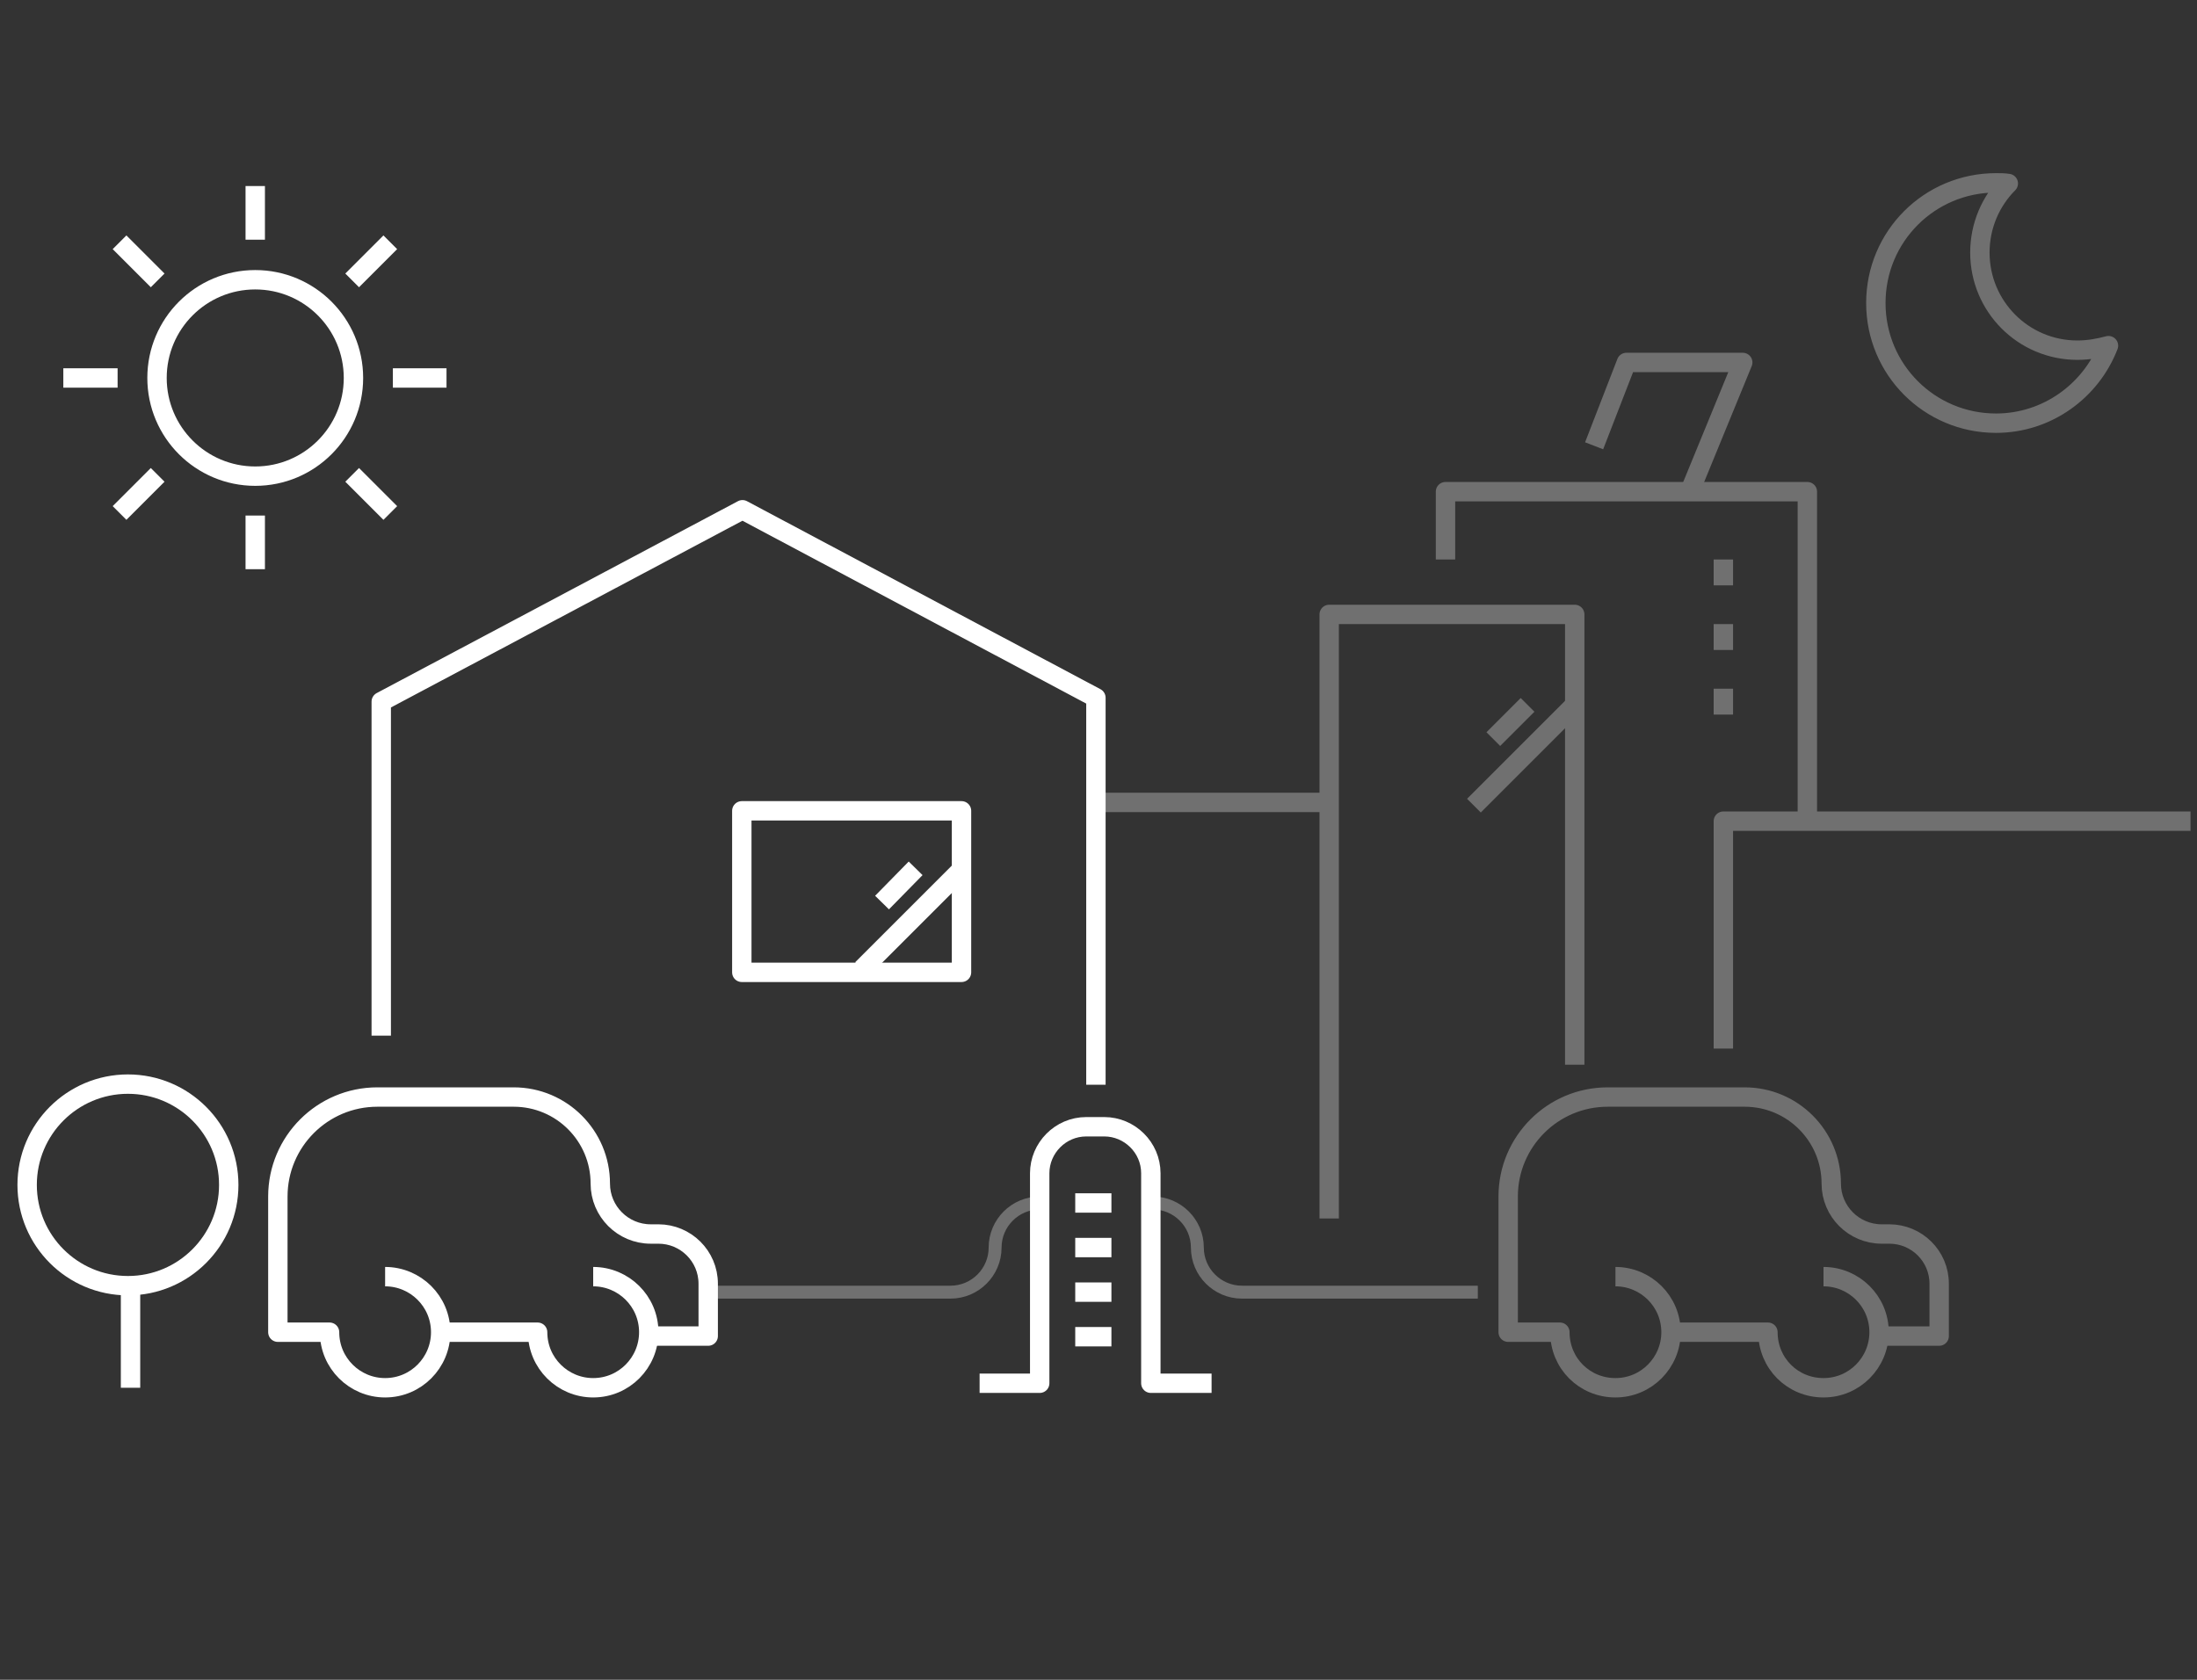 <?xml version="1.0" encoding="utf-8"?>
<!-- Generator: Adobe Illustrator 18.1.1, SVG Export Plug-In . SVG Version: 6.00 Build 0)  -->
<svg version="1.1" xmlns="http://www.w3.org/2000/svg" xmlns:xlink="http://www.w3.org/1999/xlink" x="0px" y="0px"
	 viewBox="0 0 340 260" style="enable-background:new 0 0 340 260;" xml:space="preserve">
<rect x="0" y="0" width="340" height="260" fill="#333333" stroke="none"/>
<style type="text/css">
	.st0{fill:none;stroke:#FFFFFF;stroke-width:3;stroke-linejoin:round;stroke-miterlimit:10;}
	.st1{opacity:0.3;}
	.st2{fill:#FFFFFF;}
	.st3{opacity:0.3;fill:none;stroke:#FFFFFF;stroke-width:3;stroke-linejoin:round;enable-background:new    ;}
	.st4{fill:none;stroke:#FFFFFF;stroke-width:3;stroke-linecap:round;stroke-linejoin:round;}
	.st5{fill:none;stroke:#FFFFFF;stroke-width:3;stroke-linecap:round;stroke-linejoin:round;stroke-dasharray:2.811,7.495;}
	.st6{fill:none;stroke:#FFFFFF;stroke-width:3;stroke-linecap:round;stroke-linejoin:round;stroke-dasharray:3.348,14.506;}
	.st7{fill:none;stroke:#FFFFFF;stroke-width:3;stroke-linejoin:round;}
	.st8{fill:none;stroke:#0000FF;stroke-width:2;stroke-linejoin:round;stroke-miterlimit:10;}
	.st9{fill:none;stroke:#0000FF;stroke-width:2;stroke-miterlimit:10;}
	
		.st10{fill:none;stroke:#FFFFFF;stroke-width:3;stroke-linecap:round;stroke-linejoin:round;stroke-miterlimit:10;stroke-dasharray:0.458,9.152;}
	.st11{fill:none;stroke:#FFFFFF;stroke-width:3;stroke-linecap:round;stroke-linejoin:round;stroke-miterlimit:10;}
	.st12{fill:none;stroke:#FFFFFF;stroke-width:3.417;stroke-linejoin:round;stroke-miterlimit:10;}
	.st13{fill:none;stroke:#FFFFFF;stroke-width:2;stroke-linejoin:round;stroke-miterlimit:10;}
	.st14{opacity:0.5;}
	.st15{fill:none;stroke:#FFFFFF;stroke-linejoin:round;stroke-miterlimit:10;}
	.st16{fill:none;stroke:#FFFFFF;stroke-width:2.75;stroke-linejoin:round;stroke-miterlimit:10;}
	.st17{fill:none;stroke:#FFFFFF;stroke-width:3;stroke-miterlimit:10;}
	.st18{fill:none;stroke:#FFFFFF;stroke-width:3;stroke-linecap:square;stroke-miterlimit:10;}
	
		.st19{fill:none;stroke:#FFFFFF;stroke-width:3;stroke-linecap:round;stroke-linejoin:round;stroke-miterlimit:10;stroke-dasharray:0.4,8;}
	.st20{fill:none;stroke:#0000FF;stroke-width:2.028;stroke-linejoin:round;stroke-miterlimit:10;}
	.st21{fill:#0000FF;}
	.st22{clip-path:url(#SVGID_2_);}
	.st23{opacity:0.3;fill:none;stroke:#FFFFFF;stroke-width:3;stroke-linejoin:round;stroke-miterlimit:10;}
	.st24{fill:none;stroke:#FFFFFF;stroke-width:2.068;stroke-linejoin:round;stroke-miterlimit:10;}
	.st25{clip-path:url(#SVGID_4_);}
	.st26{fill:none;stroke:#FFFFFF;stroke-width:4;stroke-linejoin:round;}
	.st27{clip-path:url(#SVGID_6_);}
	.st28{fill:none;stroke:#FFFFFF;stroke-width:2;stroke-linejoin:round;}
	.st29{fill:#1067F6;}
	.st30{clip-path:url(#SVGID_8_);}
	.st31{clip-path:url(#SVGID_10_);}
	.st32{fill:none;stroke:#FFFFFF;stroke-width:3.396;stroke-linejoin:round;stroke-miterlimit:10;}
	.st33{fill:none;}
	.st34{fill:none;stroke:#FFFFFF;stroke-width:3.073;stroke-linejoin:round;stroke-miterlimit:10;}
	
		.st35{opacity:0.3;fill:none;stroke:#FFFFFF;stroke-width:9;stroke-linejoin:round;stroke-miterlimit:10;enable-background:new    ;}
	
		.st36{opacity:0.5;fill:none;stroke:#FFFFFF;stroke-width:9;stroke-linejoin:round;stroke-miterlimit:10;enable-background:new    ;}
	.st37{opacity:0.3;fill:none;stroke:#FFFFFF;stroke-width:2;stroke-linejoin:round;stroke-miterlimit:10;}
	.st38{clip-path:url(#SVGID_12_);}
	.st39{fill:none;stroke:#FFFFFF;stroke-width:2.071;stroke-linejoin:round;stroke-miterlimit:10;}
	
		.st40{fill-rule:evenodd;clip-rule:evenodd;fill:none;stroke:#FFFFFF;stroke-width:1.855;stroke-linecap:round;stroke-linejoin:round;stroke-miterlimit:10;}
	.st41{fill:none;stroke:#FFFFFF;stroke-width:1.855;stroke-linecap:round;stroke-linejoin:round;stroke-miterlimit:10;}
	.st42{clip-path:url(#SVGID_14_);}
	.st43{fill:none;stroke:#FEFEFE;stroke-width:3;stroke-linecap:square;stroke-miterlimit:10;}
</style>
<g id="bg">
	<g>
		<g>
			<circle class="st0" cx="39.5" cy="58.5" r="15.2"/>
			<line class="st0" x1="39.5" y1="88.1" x2="39.5" y2="79.8"/>
			<line class="st0" x1="39.5" y1="37.1" x2="39.5" y2="28.8"/>
			<line class="st0" x1="9.8" y1="58.5" x2="18.2" y2="58.5"/>
			<line class="st0" x1="60.8" y1="58.5" x2="69.1" y2="58.5"/>
			<line class="st0" x1="18.5" y1="79.4" x2="24.4" y2="73.5"/>
			<line class="st0" x1="54.5" y1="43.4" x2="60.4" y2="37.5"/>
			<line class="st0" x1="18.5" y1="37.5" x2="24.4" y2="43.4"/>
			<line class="st0" x1="54.5" y1="73.5" x2="60.4" y2="79.4"/>
		</g>
		<rect x="114.8" y="125.5" class="st0" width="34" height="25"/>
		<line class="st0" x1="136.5" y1="139.7" x2="141.7" y2="134.4"/>
		<line class="st0" x1="148.6" y1="134.8" x2="133.4" y2="150"/>
		<path class="st0" d="M59.6,197.6c4.7,0,8.6,3.8,8.6,8.6c0,4.7-3.8,8.6-8.6,8.6c-4.7,0-8.6-3.8-8.6-8.6l-8,0v-21
			c0-8.5,6.9-15.4,15.4-15.4h21.1c7.4,0,13.4,6,13.4,13.4c0,4.3,3.5,7.8,7.8,7.8h1.2c4.2,0,7.7,3.4,7.7,7.7v8.1h-9.3"/>
		<path class="st0" d="M91.8,197.6c4.7,0,8.6,3.8,8.6,8.6c0,4.7-3.8,8.6-8.6,8.6c-4.7,0-8.6-3.8-8.6-8.6l-15.1,0"/>
		<g class="st1">
			<line class="st0" x1="290.8" y1="206.8" x2="289.8" y2="206.8"/>
			<path class="st0" d="M250,197.6c4.7,0,8.6,3.8,8.6,8.6c0,4.7-3.8,8.6-8.6,8.6s-8.6-3.8-8.6-8.6l-8,0v-21
				c0-8.5,6.9-15.4,15.4-15.4H270c7.4,0,13.4,6,13.4,13.4c0,4.3,3.5,7.8,7.8,7.8h1.2c4.2,0,7.7,3.4,7.7,7.7v8.1h-9.3"/>
			<path class="st0" d="M282.2,197.6c4.7,0,8.6,3.8,8.6,8.6c0,4.7-3.8,8.6-8.6,8.6s-8.6-3.8-8.6-8.6l-15.1,0"/>
		</g>
		<polyline class="st0" points="169.6,167.9 169.6,108 114.9,78.9 59,108.6 59,160.3 		"/>
	</g>
	<g>
		<path class="st0" d="M151.6,214.1l9.3,0v0v-32.5c0-3.9,3.2-7.2,7.2-7.2h2.8c3.9,0,7.2,3.2,7.2,7.2V207v7.1l9.4,0"/>
		<line class="st0" x1="166.4" y1="186.2" x2="172" y2="186.2"/>
		<line class="st0" x1="166.4" y1="193.1" x2="172" y2="193.1"/>
		<line class="st0" x1="166.4" y1="200" x2="172" y2="200"/>
		<line class="st0" x1="166.4" y1="206.9" x2="172" y2="206.9"/>
	</g>
	<path class="st37" d="M160.9,186.2c-3.8,0-6.9,3.1-6.9,6.9v0c0,3.8-3.1,6.9-6.9,6.9h-36.5"/>
	<path class="st37" d="M178.4,186.2c3.8,0,6.9,3.1,6.9,6.9v0c0,3.8,3.1,6.9,6.9,6.9h36.5"/>
	<g class="st1">
		<line class="st0" x1="169.4" y1="124.2" x2="205.4" y2="124.2"/>
		<polyline class="st0" points="339,127.1 266.7,127.1 266.7,162.3 		"/>
		<polyline class="st0" points="243.7,164.8 243.7,95.1 205.7,95.1 205.7,188.6 		"/>
		<polyline class="st0" points="279.7,127.6 279.7,76.1 223.7,76.1 223.7,86.6 		"/>
		<polyline class="st0" points="261.7,75.6 269.7,56.1 251.7,56.1 246.7,69 		"/>
		<line class="st0" x1="266.7" y1="86.6" x2="266.7" y2="90.6"/>
		<line class="st0" x1="266.7" y1="96.6" x2="266.7" y2="100.6"/>
		<line class="st0" x1="266.7" y1="106.6" x2="266.7" y2="110.6"/>
		<line class="st0" x1="231.1" y1="114.4" x2="236.4" y2="109.1"/>
		<line class="st0" x1="243.3" y1="109.5" x2="228.1" y2="124.7"/>
	</g>
	<g>
		<g>
			<ellipse class="st0" cx="19.8" cy="183.4" rx="15.6" ry="15.6"/>
		</g>
		<line class="st0" x1="20.2" y1="199.7" x2="20.2" y2="214.8"/>
	</g>
	<path id="XMLID_7_" class="st23" d="M321.5,54.2c-8.4,0-15.1-6.8-15.1-15.1c0-4.2,1.7-8,4.4-10.7c-0.6-0.1-1.3-0.1-1.9-0.1
		c-10.3,0-18.6,8.3-18.6,18.6c0,10.3,8.3,18.6,18.6,18.6c7.9,0,14.7-5,17.4-12C324.8,53.9,323.2,54.2,321.5,54.2z"/>
</g>
<g id="UI">
</g>
</svg>
